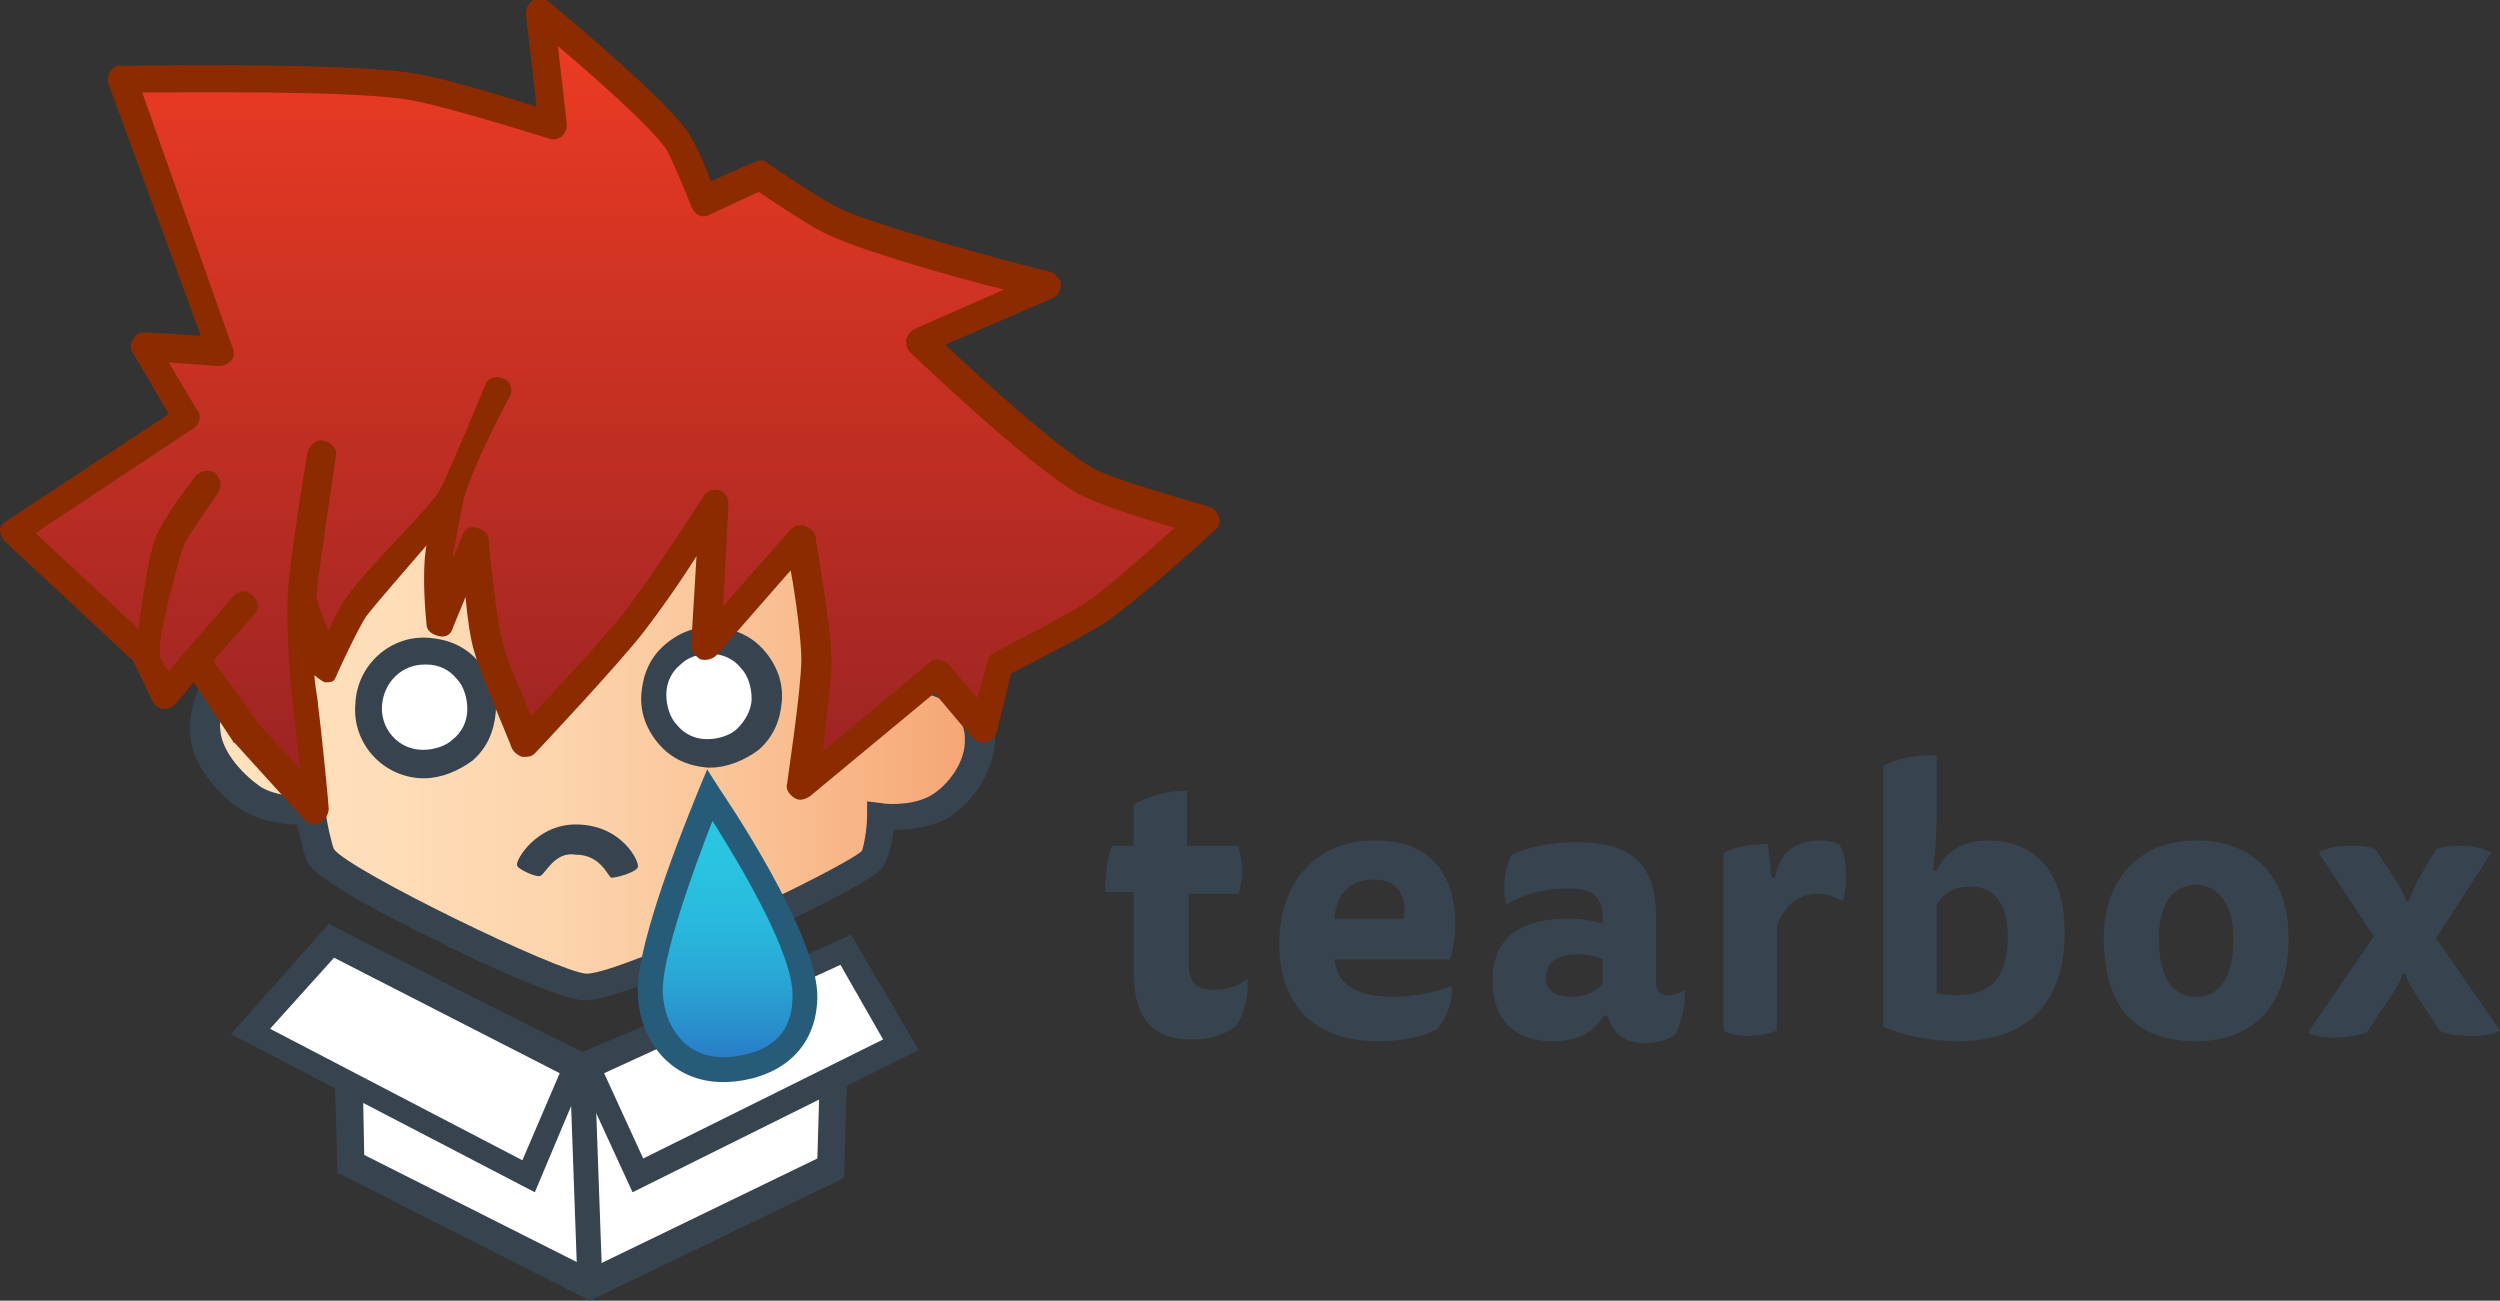 <?xml version="1.0" encoding="utf-8"?>
<!-- Generator: Adobe Illustrator 21.1.0, SVG Export Plug-In . SVG Version: 6.00 Build 0)  -->
<svg version="1.1" id="Layer_1" xmlns="http://www.w3.org/2000/svg" xmlns:xlink="http://www.w3.org/1999/xlink" x="0px" y="0px"
	 viewBox="0 0 140.7 73.2" style="enable-background:new 0 0 140.7 73.2;" xml:space="preserve">
<rect x="0" y="0" width="140.7" height="73.2" fill="#333333" stroke="none"/>
<style type="text/css">
	.st0{fill:#37444F;}
	.st1{fill:url(#SVGID_1_);}
	.st2{fill:#FFFFFF;}
	.st3{fill:url(#SVGID_2_);}
	.st4{fill:#265C7A;}
	.st5{fill:url(#SVGID_3_);}
	.st6{fill:#8C2B00;}
</style>
<g>
	<g>
		<path class="st0" d="M69.7,47.7c0.1,0.3,0.2,0.8,0.2,1.3s-0.1,1-0.2,1.3h-2.8v3.9c0,1,0.3,1.5,1.4,1.5c0.6,0,1.3-0.1,1.9-0.6
			c0.1,0.9-0.2,2.1-0.7,2.7c-0.6,0.4-1.3,0.7-2.4,0.7c-2.6,0-3.3-1.6-3.3-3.9v-4.4h-1.6c0-0.9,0.1-1.9,0.4-2.6h1.2v-2.3
			c0.8-0.5,1.9-0.8,3-0.8v3.1H69.7z"/>
		<path class="st0" d="M75.1,53.9c0.1,1.5,1.2,2.2,3.3,2.2c1.3,0,2.5-0.3,3.3-0.6c0.1,0.8-0.3,1.8-0.8,2.4c-0.7,0.4-1.9,0.7-3.3,0.7
			c-3.7,0-5.6-2.1-5.6-5.5c0-3.5,2.1-5.8,5.4-5.8c3.1,0,4.5,1.9,4.5,4.7c0,0.7-0.1,1.4-0.3,2H75.1z M79,51.7
			c0.2-1.1-0.2-2.2-1.7-2.2c-1.3,0-2.1,0.8-2.2,2.2H79z"/>
		<path class="st0" d="M90.3,57.1c-0.5,0.9-1.4,1.5-2.9,1.5c-1.8,0-3.4-0.9-3.4-3.4c0-2.6,1.8-3.5,4.3-3.5c0.7,0,1.3,0.1,1.9,0.3
			v-0.3c0-1.3-0.6-1.7-2-1.7c-1.2,0-2.4,0.3-3.4,0.9c-0.3-0.8-0.1-2.1,0.3-2.8c0.8-0.4,2.1-0.7,3.6-0.7c3,0,4.5,1.1,4.5,4.2v3.6
			c0,0.7,0.3,0.8,0.7,0.8c0.4,0,0.7-0.1,0.9-0.3c0.1,0.8-0.2,1.9-0.5,2.5c-0.4,0.3-1,0.5-1.7,0.5c-1.2,0-1.8-0.5-2.1-1.5H90.3z
			 M90.2,54c-0.4-0.2-0.9-0.3-1.4-0.3c-1.2,0-1.8,0.5-1.8,1.3c0,0.8,0.6,1.1,1.4,1.1c0.7,0,1.3-0.2,1.8-0.7V54z"/>
		<path class="st0" d="M102.5,47.3c0.4,0,0.7,0.1,1,0.2c0.3,0.5,0.4,1.1,0.4,1.9c0,0.6-0.1,1-0.2,1.3c-0.4-0.2-0.8-0.4-1.4-0.4
			c-1.1,0-1.9,0.7-2.3,1.8V58c-0.3,0.1-0.8,0.3-1.5,0.3s-1.2-0.1-1.5-0.3V48c0.6-0.3,1.4-0.5,2.5-0.5l0.2,1.9h0.2
			C100.1,48.3,100.7,47.3,102.5,47.3z"/>
		<path class="st0" d="M109,49c0.4-0.9,1.3-1.7,2.9-1.7c2.2,0,4.3,1.3,4.3,5.2c0,4-2.2,6.1-6,6.1c-1.5,0-3-0.3-4.2-0.8V43.1
			c0.7-0.4,1.7-0.6,3-0.6v3.4c0,0.9-0.1,2.2-0.2,3.1H109z M109,55.9c0.3,0.1,0.8,0.1,1.2,0.1c2,0,2.8-1.2,2.8-3.3
			c0-1.9-0.8-2.8-2.1-2.8c-1,0-1.5,0.4-1.9,1V55.9z"/>
		<path class="st0" d="M128.8,52.8c0,3.8-2,5.8-5.2,5.8c-3.4,0-5.2-1.9-5.2-5.8c0-3.4,2.1-5.5,5.2-5.5
			C126.7,47.3,128.8,49.2,128.8,52.8z M123.6,56.1c1.4,0,2.1-1.2,2.1-3.3c0-1.8-0.8-3-2.1-3c-1.4,0-2.1,1.2-2.1,3
			C121.5,54.9,122.2,56.1,123.6,56.1z"/>
		<path class="st0" d="M130.5,48c0.4-0.3,1-0.4,1.9-0.4c0.7,0,1.1,0.1,1.3,0.2l1.1,1.7c0.2,0.3,0.5,0.8,0.6,1.2h0.2
			c0.1-0.4,0.3-0.8,0.5-1.2l1-1.7c0.2-0.1,0.6-0.2,1.3-0.2c0.9,0,1.5,0.2,1.8,0.4l-3.1,4.8l3.6,5.2c-0.3,0.2-0.9,0.3-1.6,0.3
			c-0.8,0-1.5-0.1-1.8-0.3L136,56c-0.3-0.4-0.5-0.8-0.6-1.2h-0.2c-0.1,0.4-0.3,0.8-0.6,1.2l-1.4,2.1c-0.3,0.1-1,0.3-1.8,0.3
			c-0.7,0-1.2-0.1-1.5-0.3l3.7-5.4L130.5,48z"/>
	</g>
	<linearGradient id="SVGID_1_" gradientUnits="userSpaceOnUse" x1="11.405" y1="36.317" x2="55.078" y2="36.317">
		<stop  offset="0" style="stop-color:#FFE2BD"/>
		<stop  offset="0.22" style="stop-color:#FEDEB9"/>
		<stop  offset="0.459" style="stop-color:#FDD4AC"/>
		<stop  offset="0.706" style="stop-color:#FAC296"/>
		<stop  offset="0.957" style="stop-color:#F6A978"/>
		<stop  offset="1" style="stop-color:#F5A472"/>
	</linearGradient>
	<path class="st1" d="M32.4,17.1L15.8,29.4l0.4,7.8c0,0-2.4-0.3-3.6,0.7c-0.8,0.7-1.3,2.1-1.2,3.3c0.1,1.7,1.7,3.2,2.7,3.8
		c1.2,0.7,3.2,0.6,3.2,0.6s0.4,2,0.6,2.5c0.7,1.3,13.1,7.4,14.8,7.4c2.4,0,15-6.2,16.1-7.1c0.5-0.4,0.6-2.5,0.6-2.5s2.1,0.2,3.4-0.6
		c1-0.6,2.3-2.2,2.2-4c0-0.7-0.5-2-1.3-2.6c-0.7-0.5-3.2-1.1-3.2-1.1l0.2-9.3L32.4,17.1z"/>
	<path class="st0" d="M32.9,56.3c-1.4,0-7.1-2.7-8.2-3.3c-3.1-1.5-6.9-3.5-7.4-4.5c-0.2-0.4-0.4-1.4-0.6-2.1c-0.8,0-2-0.2-2.9-0.7
		c-1.1-0.6-3-2.4-3.1-4.4c-0.1-1.5,0.5-3,1.4-3.9c0.9-0.8,2.3-1,3.3-1l-0.4-7.3l17.4-12.9L51.7,28l-0.2,9.1c0.8,0.2,2.2,0.6,2.8,1
		c1.1,0.8,1.6,2.4,1.7,3.2c0.1,2-1.3,3.9-2.6,4.7c-1,0.6-2.3,0.7-3.1,0.7c-0.1,0.8-0.3,1.8-0.8,2.3C48.4,50.1,35.6,56.3,32.9,56.3z
		 M18.8,47.8c0.9,1.2,12.6,6.9,14.2,7c2,0,14.4-5.9,15.5-6.9c0.1-0.2,0.3-1.2,0.3-2l0-0.8l0.8,0.1c0.5,0.1,2,0.1,2.9-0.5
		c0.8-0.5,1.9-1.8,1.8-3.2c0-0.6-0.4-1.6-1-2c-0.3-0.2-1.8-0.7-2.9-1l-0.6-0.1l0.2-9.5L32.5,18L16.7,29.8l0.4,8.3L16.2,38
		c-0.5-0.1-2.2-0.1-2.9,0.5c-0.6,0.6-1,1.7-0.9,2.6c0.1,1.3,1.4,2.6,2.3,3.2c0.8,0.5,2.3,0.6,2.8,0.5l0.7,0l0.1,0.7
		C18.4,46.4,18.7,47.6,18.8,47.8z M48.5,47.9L48.5,47.9L48.5,47.9z"/>
	<polygon class="st2" points="32.8,60 19.4,53.7 19.7,65.5 33.2,72.3 46.8,65.7 47.1,53.9 	"/>
	<path class="st0" d="M33.2,73.2L19,66l-0.4-13.6l14.2,6.8l15.1-6.4l-0.4,13.5L33.2,73.2z M20.5,65l12.7,6.4L46,65.2l0.3-10.1
		l-13.5,5.8l-12.5-6L20.5,65z"/>
	<polygon class="st2" points="18.6,53 14.1,58.1 29.7,66.2 32.4,60 	"/>
	<path class="st0" d="M30.1,67.1l-17.1-8.9l5.5-6.2l14.8,7.5L30.1,67.1z M15.2,57.9l14.2,7.4l2.1-4.9l-12.7-6.5L15.2,57.9z"/>
	<polygon class="st2" points="33.1,60 35.9,66.2 50.7,58.8 47.6,53.5 	"/>
	<path class="st0" d="M35.6,67.1l-3.4-7.4l15.7-7.1l3.8,6.5L35.6,67.1z M34,60.4l2.2,4.8l13.5-6.7l-2.4-4.2L34,60.4z"/>
	
		<ellipse transform="matrix(5.822291e-02 -0.998 0.998 5.822291e-02 -17.249 61.3)" class="st2" cx="23.9" cy="39.8" rx="3.2" ry="3.2"/>
	<path class="st0" d="M23.9,43.8c-0.1,0-0.2,0-0.2,0c-2.2-0.1-3.9-2-3.7-4.2c0.1-2.2,2-3.9,4.2-3.7c1.1,0.1,2,0.5,2.7,1.3
		c0.7,0.8,1.1,1.8,1,2.9c-0.1,1.1-0.5,2-1.3,2.7C25.8,43.4,24.8,43.8,23.9,43.8z M23.9,37.4c-1.3,0-2.3,1-2.4,2.3
		c-0.1,1.3,0.9,2.5,2.3,2.5c0.6,0,1.3-0.2,1.7-0.6c0.5-0.4,0.8-1,0.8-1.7l0,0c0-0.6-0.2-1.3-0.6-1.7c-0.4-0.5-1-0.8-1.7-0.8
		C24,37.4,23.9,37.4,23.9,37.4z"/>
	
		<ellipse transform="matrix(5.822291e-02 -0.998 0.998 5.822291e-02 -1.485 76.776)" class="st2" cx="39.9" cy="39.2" rx="3.2" ry="3.2"/>
	<path class="st0" d="M40,43.2c-0.1,0-0.2,0-0.2,0c-1.1-0.1-2-0.5-2.7-1.3c-0.7-0.8-1.1-1.8-1-2.9c0.1-1.1,0.5-2,1.3-2.7
		c0.8-0.7,1.8-1.1,2.9-1c1.1,0.1,2,0.5,2.7,1.3c0.7,0.8,1.1,1.8,1,2.9l-0.8,0l0.8,0c-0.1,1.1-0.5,2-1.3,2.7
		C41.9,42.8,40.9,43.2,40,43.2z M39.9,36.8c-0.6,0-1.2,0.2-1.6,0.6c-0.5,0.4-0.8,1-0.8,1.7c0,0.6,0.2,1.3,0.6,1.7
		c0.4,0.5,1,0.8,1.7,0.8c0.6,0,1.3-0.2,1.7-0.6s0.8-1,0.8-1.7l0,0c0-0.6-0.2-1.3-0.6-1.7c-0.4-0.5-1-0.8-1.7-0.8
		C40,36.8,40,36.8,39.9,36.8z"/>
	<path class="st0" d="M30.4,49.3c-0.2,0.1-1.3-0.4-1.3-0.6c-0.1-0.3,1.1-2.3,3.3-2.3c2.6,0,3.6,2.1,3.5,2.4
		c-0.1,0.3-1.2,0.6-1.5,0.6c-0.2-0.1-0.6-1.3-2-1.3C31.2,47.9,30.7,49.2,30.4,49.3z"/>
	<linearGradient id="SVGID_2_" gradientUnits="userSpaceOnUse" x1="40.933" y1="44.692" x2="40.933" y2="60.157">
		<stop  offset="0" style="stop-color:#29C8E2"/>
		<stop  offset="0.241" style="stop-color:#29C4E1"/>
		<stop  offset="0.455" style="stop-color:#29BADD"/>
		<stop  offset="0.658" style="stop-color:#29A8D6"/>
		<stop  offset="0.854" style="stop-color:#298ECD"/>
		<stop  offset="1" style="stop-color:#2976C4"/>
	</linearGradient>
	<path class="st3" d="M40,44.7c0,0-3.6,8.3-3.4,11.2c0.1,2.4,1.7,4.4,4.3,4.3c2-0.1,4.3-1,4.4-4.1C45.4,52.6,40,44.7,40,44.7z"/>
	<path class="st4" d="M40.7,60.9c-3,0-4.7-2.4-4.8-4.9c-0.2-3,3.3-11.2,3.4-11.5l0.5-1.2l0.7,1.1c0.2,0.3,5.6,8.2,5.5,11.8
		c-0.1,3.3-2.7,4.6-5.1,4.7C40.9,60.9,40.8,60.9,40.7,60.9z M40.1,46.2c-1.1,2.8-2.9,7.8-2.8,9.7c0.1,1.8,1.2,3.6,3.4,3.6
		c0.1,0,0.1,0,0.2,0c1.4-0.1,3.7-0.6,3.7-3.4C44.7,53.8,41.8,48.9,40.1,46.2z"/>
	<g>
		<g>
			<line class="st0" x1="32.8" y1="60" x2="33.2" y2="72.6"/>
			
				<rect x="32.3" y="60" transform="matrix(0.999 -3.575869e-02 3.575869e-02 0.999 -2.35 1.223)" class="st0" width="1.4" height="12.6"/>
		</g>
	</g>
	<linearGradient id="SVGID_3_" gradientUnits="userSpaceOnUse" x1="34.303" y1="45.558" x2="34.303" y2="0.785">
		<stop  offset="0" style="stop-color:#982323"/>
		<stop  offset="0.653" style="stop-color:#D03323"/>
		<stop  offset="1" style="stop-color:#EF3C23"/>
	</linearGradient>
	<path class="st5" d="M11,37.1l-0.5,0.6l-1.2,1.5L8,36.7l-7.2-6.8l9.7-6.4l-2.3-4l4.3,0.3L6.9,4.4c0,0,12.1-0.2,16.1,0.4
		c2.1,0.3,8.1,2.3,8.1,2.3l-0.7-6.3c0,0,6.2,5,7.7,7.1c0.5,0.7,1.5,3.4,1.5,3.4l3.2-1.4c0,0,3.2,2.2,4.3,2.7
		C50,13.8,59,16.1,59,16.1l-7.1,3.1c0,0,6.7,6.4,9.4,7.9c1.5,0.8,6.6,2.2,6.6,2.2s-4.5,4-6.1,5.1c-1.3,0.9-5.4,3-5.4,3L55.4,41
		l-2.6-3.1l-7.6,6.3c0,0,0.8-5.3,0.8-7.1c0-1.7-0.9-6.7-0.9-6.7l-5.3,6l0.5-7.9c0,0-3.3,5.1-4.6,6.7c-1.4,1.8-6.1,6.8-6.1,6.8
		s-1.7-3.9-2.1-5.3c-0.4-1.4-0.8-5.9-0.8-5.9L24.8,35c0,0-0.3-2.7,0-4.3c0.1-0.8,0.4-2.5,0.4-2.5s-4,4.2-5.2,6
		c-0.6,0.8-1.8,3.5-1.8,3.5L16.9,34c0,0,0,4.3,0.2,5.8c0.2,1.5,0.6,5.8,0.6,5.8l-3.9-4.3L11,37.1z"/>
	<path class="st6" d="M68.6,29.1c-0.1-0.3-0.3-0.5-0.6-0.6c-1.4-0.4-5.2-1.5-6.4-2.1c-2-1.1-6.5-5.2-8.4-7l6-2.6
		c0.3-0.1,0.5-0.4,0.5-0.8c0-0.3-0.3-0.6-0.6-0.7c-0.1,0-9-2.3-11.7-3.5c-0.9-0.4-3.3-2-4.2-2.6C43.1,9,42.8,9,42.5,9.1l-2.5,1.1
		c-0.3-0.9-0.9-2.2-1.3-2.8c-1.6-2.2-7.6-7.1-7.8-7.3c-0.2-0.2-0.6-0.2-0.9-0.1c-0.3,0.2-0.4,0.5-0.4,0.8L30.2,6
		c-1.9-0.6-5.5-1.7-7.1-1.9c-4-0.6-15.7-0.4-16.2-0.4C6.6,3.6,6.4,3.8,6.2,4C6.1,4.2,6,4.5,6.1,4.7l5.2,14.2l-3.1-0.2
		c-0.3,0-0.6,0.1-0.7,0.4c-0.2,0.2-0.2,0.6,0,0.8l2,3.4l-9.1,6C0.2,29.4,0,29.6,0,29.8c0,0.2,0.1,0.5,0.2,0.6l7.3,6.8l1.1,2.3
		c0.1,0.2,0.4,0.4,0.6,0.4c0.3,0,0.5-0.1,0.7-0.3l1-1.2l2.2,3.3c0,0,0,0.1,0.1,0.1l3.9,4.3c0.2,0.2,0.4,0.3,0.6,0.3
		c0.1,0,0.2,0,0.3-0.1c0.3-0.1,0.5-0.5,0.5-0.8c0-0.2-0.4-4.3-0.6-5.8c0-0.3-0.2-1.2-0.2-1.7c0.1,0.1,0.5,0.4,0.6,0.4
		c0.3,0,0.5,0,0.6-0.3c0.3-0.7,1.3-2.8,1.7-3.4c0.7-0.9,2.2-2.6,3.4-4c-0.3,1.7,0,4.3,0,4.4c0,0.4,0.3,0.6,0.7,0.7
		c0.4,0.1,0.7-0.1,0.8-0.5l0.7-1.7c0.1,1.2,0.3,2.5,0.5,3.1c0.4,1.4,2.1,5.3,2.1,5.4c0.1,0.2,0.3,0.4,0.6,0.5c0.3,0,0.5,0,0.7-0.2
		c0.2-0.2,4.7-5,6.1-6.8c0.7-0.9,2-2.7,3-4.3l-0.3,5c0,0.3,0.2,0.6,0.5,0.8c0.3,0.1,0.7,0,0.9-0.2l4.2-4.8c0.3,1.6,0.6,4,0.6,5
		c0,1.7-0.8,6.9-0.8,7c-0.1,0.3,0.1,0.6,0.4,0.8c0.3,0.2,0.6,0.1,0.9-0.1l7-5.8l2.1,2.5c0.2,0.2,0.5,0.3,0.8,0.3
		c0.3-0.1,0.5-0.3,0.6-0.6l0.8-3.3c1-0.5,4.1-2.1,5.2-2.8c1.7-1.1,6-5,6.2-5.2C68.6,29.7,68.7,29.4,68.6,29.1z M61.3,33.8
		c-1.2,0.8-5.3,2.9-5.3,2.9c-0.2,0.1-0.4,0.3-0.4,0.5L55,39.3l-1.6-1.9c-0.3-0.3-0.8-0.4-1.1-0.1l-6,5c0.2-1.7,0.5-4.1,0.5-5.2
		c0-1.7-0.9-6.7-0.9-6.9c-0.1-0.3-0.3-0.5-0.6-0.6c-0.3-0.1-0.6,0-0.8,0.2l-3.8,4.3l0.3-5.7c0-0.4-0.2-0.7-0.5-0.8
		c-0.3-0.1-0.7,0-0.9,0.3c0,0.1-3.3,5.1-4.5,6.6c-1,1.3-3.8,4.3-5.2,5.8c-0.5-1.2-1.4-3.2-1.6-4.1c-0.4-1.4-0.8-5.7-0.8-5.8
		c0-0.4-0.3-0.6-0.7-0.7c-0.4-0.1-0.7,0.1-0.8,0.5l-0.5,1.2c0-0.2,0-0.5,0.1-0.7c0.1-0.6,0.3-1.7,0.4-2.2c0.4-2,2.7-6.2,2.7-6.2
		c0.2-0.4,0-0.9-0.4-1c-0.4-0.2-0.9,0-1,0.4c0,0-1.9,4.6-2.5,5.8c-0.5,1-4,4.3-5.3,6.1c-0.3,0.4-0.7,1.2-1,1.9c0,0-0.6-1.4-0.7-1.9
		c0-0.6,1.1-7.9,1.1-7.9c0.1-0.4-0.2-0.8-0.7-0.9c-0.3-0.1-0.8,0.2-0.9,0.7c0,0-1,5.9-1.1,7.9c-0.1,1.6,0.1,5,0.3,6.4
		c0.1,0.8,0.2,2.2,0.4,3.5l-2.3-2.5L12,37.2l2.3-2.6c0.3-0.3,0.3-0.8-0.1-1.1c-0.3-0.3-0.8-0.3-1.1,0.1l-2.6,3c0,0-0.1,0-0.1,0.1
		l-0.5,0.6c0,0,0,0,0,0l-0.4,0.5c0,0-0.5-0.7-0.5-0.9c-0.1-1.2,0.7-3.9,1-5.1c0.1-0.4,0.3-1.1,0.5-1.4c0.4-0.7,1.8-2.7,1.8-2.7
		c0.2-0.4,0.1-0.8-0.2-1.1c-0.4-0.2-0.8-0.1-1.1,0.2c0,0-1.9,2.4-2.3,3.6c-0.5,1.5-0.9,5-0.9,5L2,30l8.9-5.9c0.3-0.2,0.5-0.7,0.2-1
		l-1.6-2.7l2.8,0.2c0.3,0,0.5-0.1,0.7-0.3c0.2-0.2,0.2-0.5,0.1-0.7L8,5.2c3.1,0,11.7-0.1,14.9,0.4c2,0.3,8,2.2,8,2.2
		c0.3,0.1,0.5,0,0.7-0.1c0.2-0.2,0.3-0.4,0.3-0.7l-0.5-4.4c1.9,1.6,5.1,4.4,6.1,5.8c0.3,0.5,1,2.2,1.4,3.2c0.1,0.2,0.2,0.4,0.4,0.5
		c0.2,0.1,0.4,0.1,0.6,0l2.8-1.3c0.9,0.6,3.1,2.1,4.1,2.5c2,0.9,6.9,2.3,9.7,3l-5,2.2c-0.2,0.1-0.4,0.3-0.5,0.6c0,0.3,0,0.5,0.2,0.7
		c0.3,0.3,6.8,6.5,9.5,8c1.1,0.6,3.7,1.4,5.4,1.9C64.8,30.9,62.4,33,61.3,33.8z"/>
</g>
</svg>

